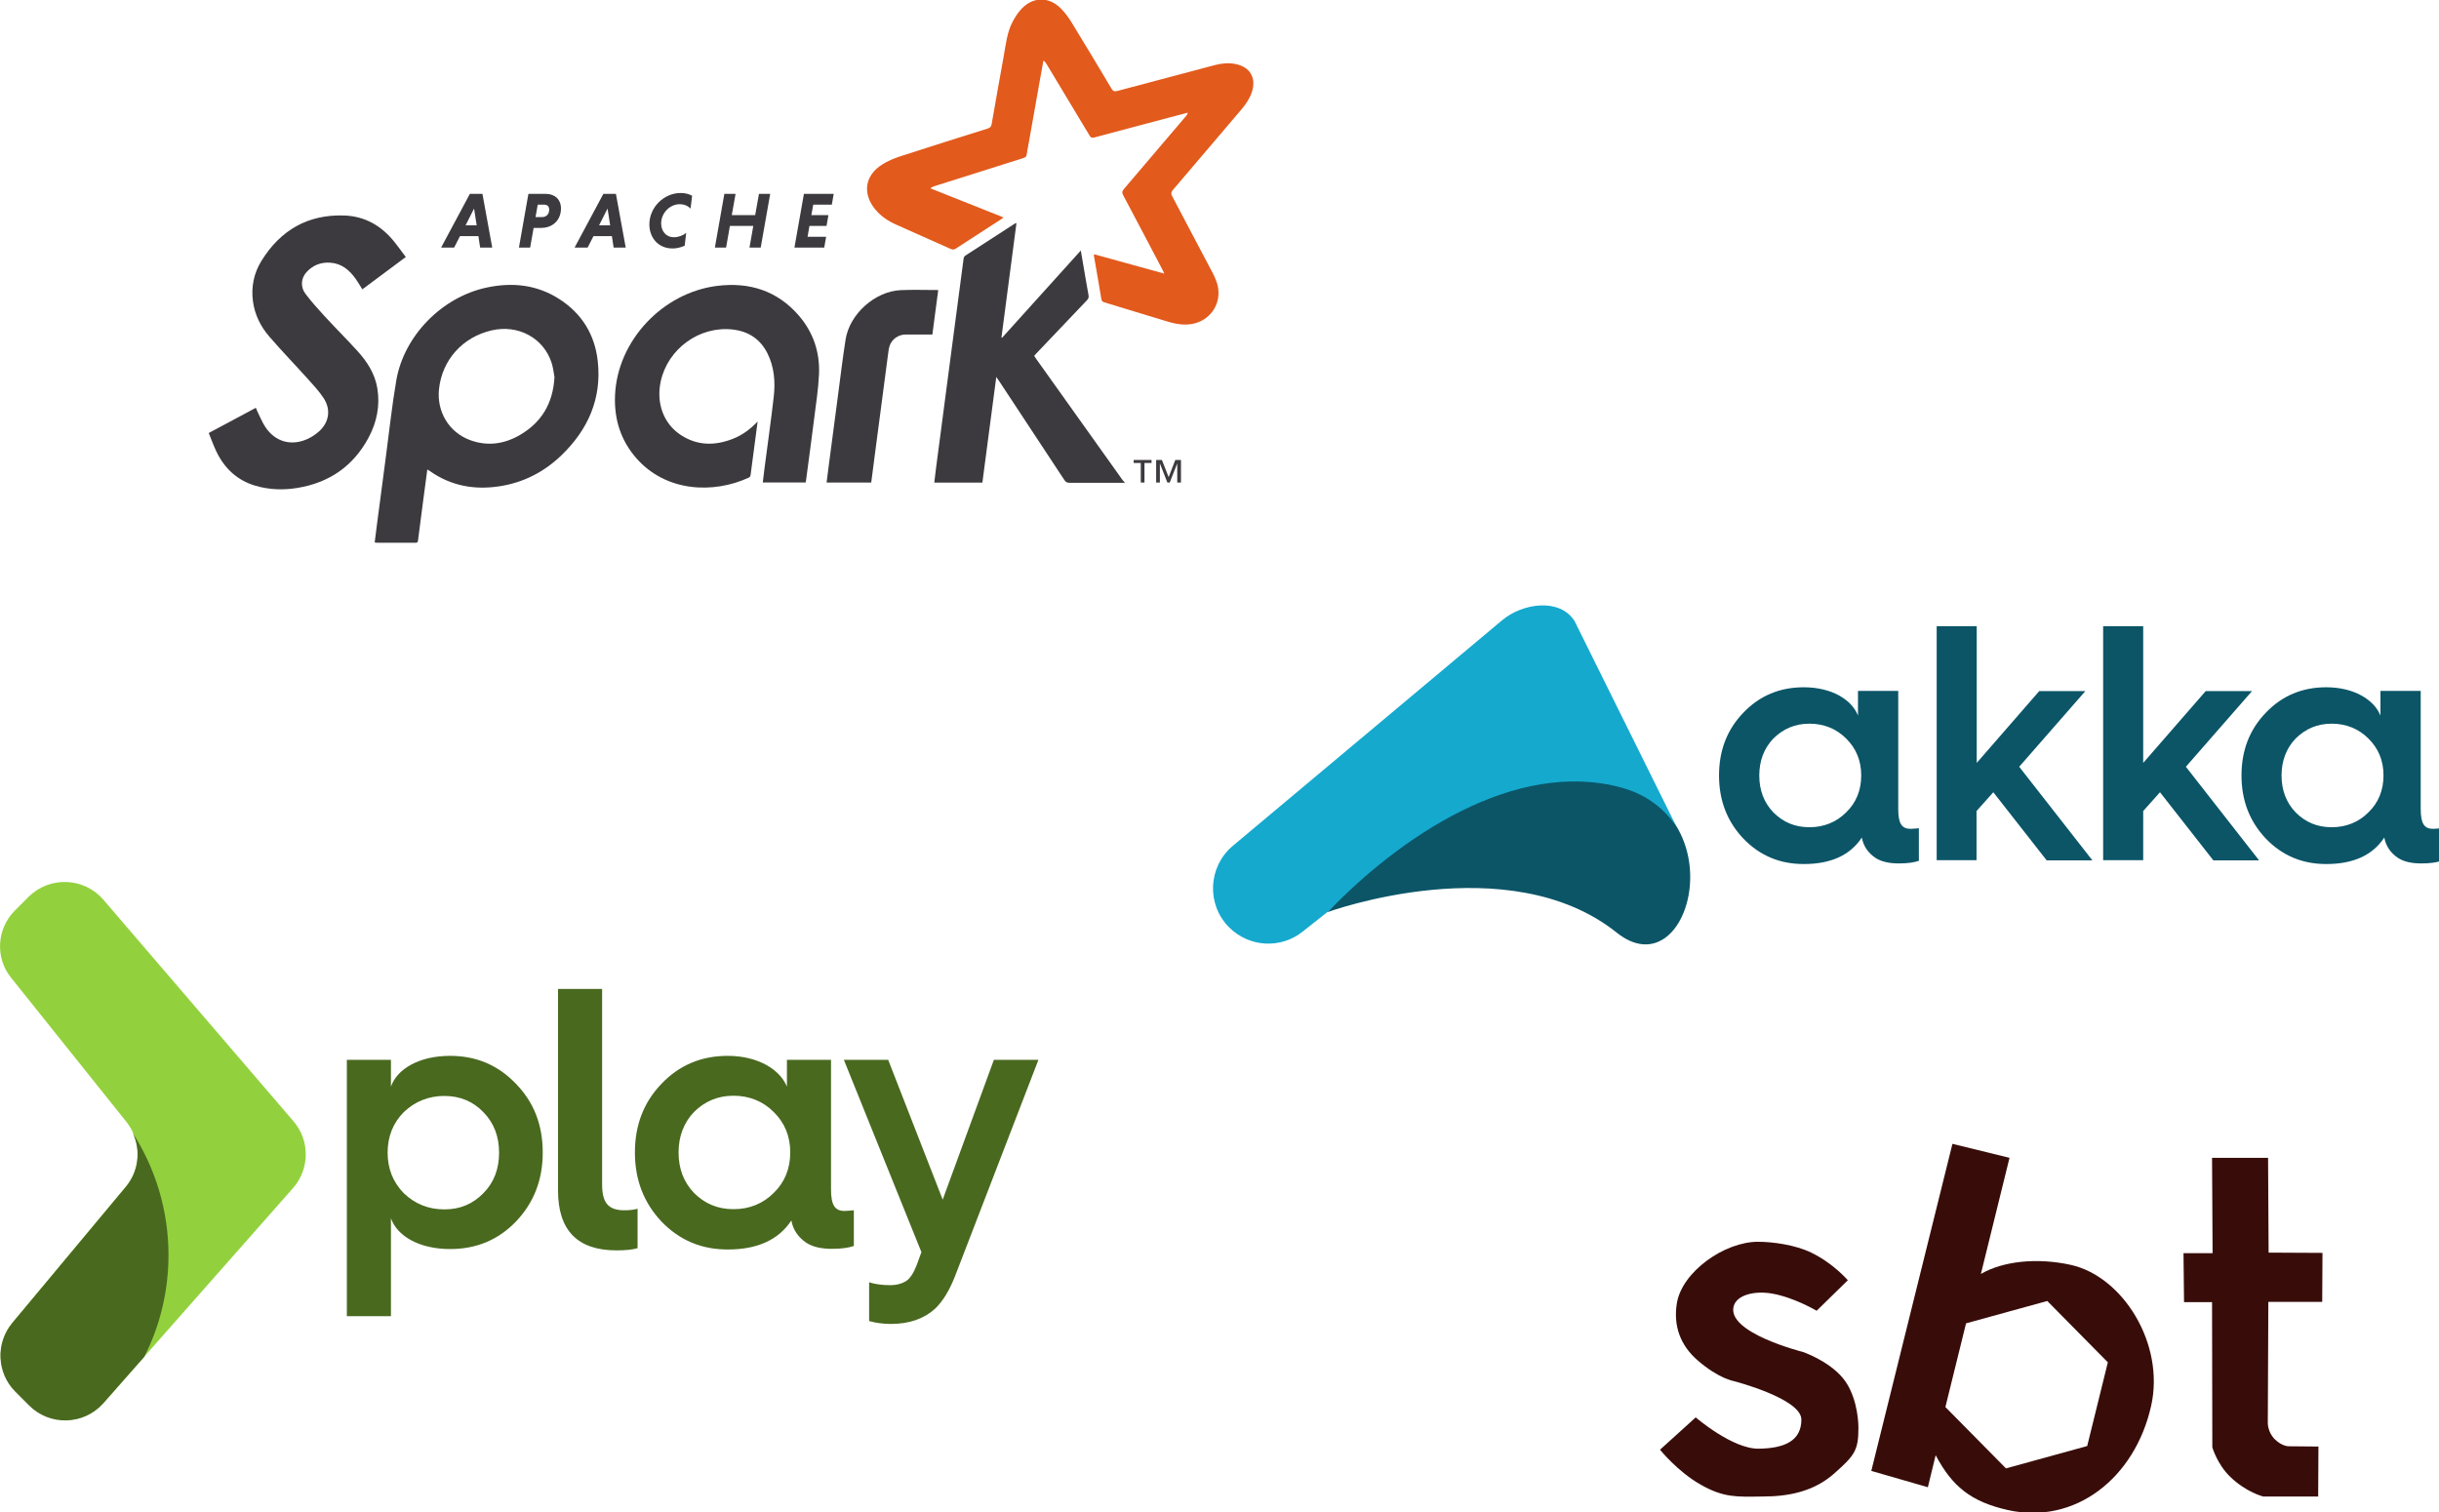 <?xml version="1.0" encoding="UTF-8" standalone="no"?>
<!-- Created with Inkscape (http://www.inkscape.org/) -->

<svg
   xmlns:dc="http://purl.org/dc/elements/1.1/"
   xmlns:cc="http://creativecommons.org/ns#"
   xmlns:rdf="http://www.w3.org/1999/02/22-rdf-syntax-ns#"
   xmlns:svg="http://www.w3.org/2000/svg"
   xmlns="http://www.w3.org/2000/svg"
   xmlns:sodipodi="http://sodipodi.sourceforge.net/DTD/sodipodi-0.dtd"
   xmlns:inkscape="http://www.inkscape.org/namespaces/inkscape"
   width="239.952mm"
   height="148.794mm"
   viewBox="0 0 239.952 148.794"
   version="1.1"
   id="svg8"
   inkscape:version="0.92.2 5c3e80d, 2017-08-06"
   sodipodi:docname="scala-ecosystem.svg">
  <defs
     id="defs2" />
  <sodipodi:namedview
     id="base"
     pagecolor="#ffffff"
     bordercolor="#666666"
     borderopacity="1.0"
     inkscape:pageopacity="0.0"
     inkscape:pageshadow="2"
     inkscape:zoom="0.35"
     inkscape:cx="285.95601"
     inkscape:cy="327.1607"
     inkscape:document-units="mm"
     inkscape:current-layer="layer1"
     showgrid="false"
     fit-margin-top="0"
     fit-margin-left="0"
     fit-margin-right="0"
     fit-margin-bottom="0"
     inkscape:window-width="1440"
     inkscape:window-height="878"
     inkscape:window-x="0"
     inkscape:window-y="0"
     inkscape:window-maximized="1" />
  <g
     inkscape:label="Layer 1"
     inkscape:groupmode="layer"
     id="layer1"
     transform="translate(-30.174,-86.601)">
    <g
       id="g94"
       transform="matrix(0.218,0,0,0.218,23.597,170.433)">
      <path
         id="path86"
         d="m 36.9,26.4 6.2,-6.2 c 9.5,-9.4 25,-8.8 33.7,1.3 l 85.8,100 c 7.5,8.7 7.4,21.6 -0.2,30.2 l -85.5,96.9 c -8.8,9.9 -24.1,10.4 -33.5,1 l -6.2,-6.2 c -8.4,-8.4 -9,-21.8 -1.4,-31 L 87,151 c 7,-8.4 7.1,-20.5 0.3,-29.1 l -52,-65 c -7.4,-9 -6.7,-22.2 1.6,-30.5 z"
         inkscape:connector-curvature="0"
         style="fill:#92d13d" />
      <path
         id="path88"
         d="m 86.9,151.2 -51.2,61.4 c -7.6,9.1 -7,22.6 1.4,31 l 6.2,6.2 c 9.4,9.4 24.7,8.9 33.5,-1 l 18.5,-21 c 7,-13.8 10.9,-29.4 10.9,-45.9 0,-20.4 -6,-39.3 -16.2,-55.2 3.8,7.8 2.8,17.5 -3.1,24.5 z"
         inkscape:connector-curvature="0"
         style="fill:#49691f" />
      <g
         id="g92"
         style="fill:#49691f">
        <path
           id="path90"
           d="M 206.6,209.5 H 186.7 V 93.8 h 19.9 v 12.1 c 2.8,-8.1 12.9,-13.9 26.7,-13.9 11.8,0 21.7,4.2 29.7,12.6 8.1,8.3 12.1,18.6 12.1,31 0,12.4 -4,22.7 -12.1,31.2 -8,8.3 -17.9,12.4 -29.7,12.4 -13.8,0 -23.9,-5.8 -26.7,-13.9 z m 5.8,-92.1 c -4.8,4.8 -7.3,11 -7.3,18.3 0,7.3 2.5,13.4 7.3,18.3 5,4.8 11.1,7.3 18.3,7.3 7.2,0 12.9,-2.5 17.6,-7.3 4.8,-4.8 7.1,-11 7.1,-18.3 0,-7.3 -2.3,-13.4 -7.1,-18.3 -4.6,-4.8 -10.5,-7.3 -17.6,-7.3 -7.1,0 -13.3,2.5 -18.3,7.3 z M 282,61.8 h 19.9 v 88.3 c 0,8.1 2.7,11.6 10,11.6 2.3,0 4.3,-0.2 6,-0.7 v 17.8 c -2.3,0.7 -5.5,1 -9.5,1 -17.6,0 -26.4,-9 -26.4,-27.1 z m 103.3,44.1 V 93.8 h 19.9 v 58.4 c 0,7.1 1.7,9.8 6.1,9.8 1.2,0 2.7,-0.2 4.2,-0.3 v 16.1 c -2.2,0.8 -5.5,1.3 -9.8,1.3 -4.8,0 -8.6,-0.8 -11.6,-2.7 -3.7,-2.5 -6,-5.8 -6.8,-10.1 -5.8,8.8 -15.4,13.1 -28.7,13.1 -11.8,0 -21.7,-4.1 -29.9,-12.6 -8,-8.5 -12,-18.8 -12,-31.2 0,-12.4 4,-22.7 12,-31 8.1,-8.5 18.1,-12.6 29.9,-12.6 13.4,0 23.5,6 26.7,13.9 z m -6,48 c 5,-4.8 7.5,-11 7.5,-18.3 0,-7.3 -2.5,-13.4 -7.5,-18.3 -4.8,-4.8 -11,-7.3 -18.1,-7.3 -7.1,0 -12.9,2.5 -17.8,7.3 -4.6,4.8 -7,11 -7,18.3 0,7.3 2.3,13.4 7,18.3 4.8,4.8 10.6,7.3 17.8,7.3 7.2,0 13.3,-2.5 18.1,-7.3 z m 43.1,40.3 c 2.5,0.8 5.6,1.3 9.3,1.3 3.2,0 5.5,-0.7 7.3,-1.8 1.8,-1.1 3.5,-3.7 4.8,-7.1 l 2.2,-6 -35,-86.8 h 20 l 24.6,63.1 23.1,-63.1 h 20.1 l -37.5,97.3 c -2.5,6.5 -5.5,11.5 -9,14.9 -5,4.6 -11.6,7 -20.1,7 -3.7,0 -7,-0.5 -9.8,-1.3 z"
           inkscape:connector-curvature="0" />
      </g>
    </g>
    <g
       id="g117"
       transform="matrix(0.199,0,0,0.199,143.395,136.015)">
      <g
         id="g111"
         style="fill:#0b5567">
        <path
           id="path109"
           d="M 349.6,105.5 V 93.3 h 19.9 v 58.4 c 0,7.1 1.7,9.8 6.1,9.8 1.2,0 2.7,-0.2 4.1,-0.3 v 16.1 c -2.2,0.8 -5.5,1.3 -9.8,1.3 -4.8,0 -8.6,-0.8 -11.6,-2.7 -3.7,-2.5 -6,-5.8 -6.8,-10.1 -5.8,8.8 -15.4,13.1 -28.7,13.1 -11.8,0 -21.7,-4.1 -29.9,-12.6 -8,-8.5 -12,-18.8 -12,-31.2 0,-12.4 4,-22.7 12,-31 8.1,-8.5 18.1,-12.6 29.9,-12.6 13.6,0 23.7,6 26.8,14 z m -5.9,47.9 c 5,-4.8 7.5,-11 7.5,-18.3 0,-7.3 -2.5,-13.4 -7.5,-18.3 -4.8,-4.8 -11,-7.3 -18.1,-7.3 -7.1,0 -12.9,2.5 -17.8,7.3 -4.6,4.8 -7,11 -7,18.3 0,7.3 2.3,13.4 7,18.3 4.8,4.8 10.6,7.3 17.8,7.3 7.1,0 13.3,-2.5 18.1,-7.3 z M 388.5,177 V 61.3 h 19.8 v 67.6 L 439.2,93.4 H 462 l -32.7,37.4 36.2,46.3 h -22.6 l -26.4,-33.7 -8.3,9.3 V 177 Z m 82.3,0 V 61.3 h 19.8 v 67.6 l 30.9,-35.5 h 22.9 l -32.7,37.4 36.2,46.3 h -22.6 l -26.4,-33.7 -8.3,9.3 V 177 Z M 607.9,105.5 V 93.3 h 19.9 v 58.4 c 0,7.1 1.7,9.8 6.1,9.8 1.2,0 2.7,-0.2 4.1,-0.3 v 16.1 c -2.2,0.8 -5.5,1.3 -9.8,1.3 -4.8,0 -8.6,-0.8 -11.6,-2.7 -3.7,-2.5 -6,-5.8 -6.8,-10.1 -5.8,8.8 -15.4,13.1 -28.7,13.1 -11.8,0 -21.7,-4.1 -29.9,-12.6 -8,-8.5 -12,-18.8 -12,-31.2 0,-12.4 4,-22.7 12,-31 8.1,-8.5 18.1,-12.6 29.9,-12.6 13.5,0 23.6,6 26.8,14 z m -6,47.9 c 5,-4.8 7.5,-11 7.5,-18.3 0,-7.3 -2.5,-13.4 -7.5,-18.3 -4.8,-4.8 -11,-7.3 -18.1,-7.3 -7.1,0 -12.9,2.5 -17.8,7.3 -4.6,4.8 -7,11 -7,18.3 0,7.3 2.3,13.4 7,18.3 4.8,4.8 10.6,7.3 17.8,7.3 7.1,0 13.3,-2.5 18.1,-7.3 z"
           inkscape:connector-curvature="0" />
      </g>
      <path
         id="path113"
         d="m 230.3,212.8 c 35.9,28.7 58.9,-57 1.7,-72.8 -48,-13.3 -96.3,9.5 -144.7,62.7 0,0 89.4,-32.7 143,10.1 z"
         inkscape:connector-curvature="0"
         style="fill:#0b5567" />
      <path
         id="path115"
         d="m 88.1,202 c 34.4,-35.7 91.6,-75.5 144.9,-60.8 12.4,3.5 21.2,10.7 26.9,19.3 L 209.5,58.8 c -7.2,-11.5 -25.6,-9.1 -36,-0.3 L 40.3,170.1 c -12.1,10.4 -12.8,28.9 -1.6,40.1 9.9,9.9 25.6,10.8 36.5,2 z"
         inkscape:connector-curvature="0"
         style="fill:#15a9ce" />
    </g>
    <g
       id="g4163"
       transform="matrix(0.331,0,0,-0.331,50.71,140.007)">
      <g
         id="g4165"
         transform="scale(0.1)">
        <path
           d="m 2840.22,800.078 c -2.68,5.723 -3.89,8.61 -5.35,11.379 -38.9,73.957 -77.71,147.969 -116.96,221.743 -3.96,7.41 -3.47,11.82 1.95,18.15 61.87,72.28 123.42,144.85 185.04,217.35 2.16,2.54 4.11,5.26 4.94,9.78 -18.02,-4.71 -36.04,-9.36 -54.04,-14.13 -74.76,-19.81 -149.54,-39.56 -224.23,-59.64 -6.97,-1.87 -10.13,0.17 -13.59,5.94 -42.45,70.91 -85.14,141.67 -127.78,212.46 -2.21,3.68 -4.58,7.25 -9.27,10.34 -3.43,-18.89 -6.92,-37.77 -10.28,-56.67 -11.88,-66.72 -23.72,-133.46 -35.56,-200.19 -1.29,-7.2 -3.07,-14.37 -3.68,-21.63 -0.6,-6.89 -4.13,-9.43 -10.36,-11.39 -88.11,-27.66 -176.13,-55.59 -264.15,-83.49 -3.87,-1.22 -7.64,-2.8 -11.79,-6.57 72.01,-28.62 144.02,-57.237 217.14,-86.295 -2.66,-2.113 -4.39,-3.738 -6.34,-5.008 -45.02,-29.129 -90.11,-58.141 -135.02,-87.422 -5.37,-3.5 -9.64,-3.996 -15.68,-1.277 -53.77,24.215 -107.75,47.972 -161.6,72.023 -24.18,10.797 -45.93,25.141 -62.87,45.856 -38.29,46.843 -30.73,100.133 20.29,132.683 16.7,10.65 35.65,18.64 54.56,24.81 86.29,28.11 172.91,55.22 259.49,82.42 7.25,2.27 10.62,5.52 11.97,13.38 11.53,66.79 23.5,133.51 35.53,200.2 6.44,35.66 9.86,72.24 27.22,104.92 6.66,12.56 14.65,24.87 24.15,35.4 34.36,38.14 82.33,39.62 118.67,3.28 12.26,-12.26 22.81,-26.73 31.92,-41.57 40.04,-65.27 79.42,-130.96 118.59,-196.76 4.63,-7.78 8.81,-9.35 17.38,-7.05 96.54,25.88 193.18,51.36 289.82,76.89 19.93,5.26 40.09,7.2 60.55,3.37 44.54,-8.34 64.01,-42.25 48.94,-85.27 -6.86,-19.61 -18.69,-36.16 -32,-51.8 -67.43,-79.3 -134.75,-158.69 -202.41,-237.79 -5.53,-6.46 -5.65,-11.14 -1.82,-18.36 40.36,-76.077 80.37,-152.339 120.53,-228.527 9.61,-18.242 16.94,-37.16 17.16,-58.101 0.48,-47.629 -34.35,-86.606 -81.68,-93.543 -26.51,-3.895 -51.14,1.769 -75.98,9.441 -60.53,18.711 -121.17,37.11 -181.84,55.356 -5.62,1.683 -7.77,3.882 -8.76,9.941 -6.98,42.695 -14.59,85.297 -21.95,127.934 -0.21,1.172 0.14,2.437 0.32,5.047 69.07,-19.055 137.54,-37.942 208.83,-57.61"
           style="fill:#e25a1c;fill-opacity:1;fill-rule:evenodd;stroke:none"
           id="path4167"
           inkscape:connector-curvature="0" />
        <path
           d="m 2722.2,178.23 c -54.59,0.098 -109.18,0.348 -163.78,0.129 -7.2,-0.019 -11.29,2.082 -15.31,8.211 -64.63,98.442 -129.55,196.692 -194.42,294.981 -2.07,3.129 -4.27,6.148 -7.94,11.41 -13.97,-106.16 -27.62,-209.949 -41.3,-314 -47.77,0 -94.59,0 -142.96,0 1.67,13.93 3.14,27.391 4.9,40.801 13.96,106.59 27.97,213.179 41.98,319.758 13.38,101.839 26.72,203.679 40.3,305.5 0.4,3.039 2.42,6.875 4.9,8.488 49.19,32.074 98.55,63.871 147.91,95.691 0.72,0.469 1.72,0.524 4.27,1.246 -14.93,-113.871 -29.75,-226.851 -44.57,-339.836 0.59,-0.398 1.17,-0.8 1.76,-1.211 77.44,85.844 154.89,171.688 234,259.372 2.29,-13.2 4.27,-24.497 6.21,-35.801 5.55,-32.367 10.87,-64.781 16.81,-97.082 1.2,-6.508 -0.53,-10.559 -4.87,-15.086 -50.08,-52.41 -99.97,-105 -149.9,-157.539 -2.18,-2.293 -4.27,-4.672 -6.75,-7.391 1.59,-2.551 2.95,-5 4.56,-7.269 86.13,-120.891 172.26,-241.762 258.46,-362.602 1.56,-2.191 3.81,-3.91 5.74,-5.852 0,-0.636 0,-1.277 0,-1.918"
           style="fill:#3c3a3e;fill-opacity:1;fill-rule:evenodd;stroke:none"
           id="path4169"
           inkscape:connector-curvature="0" />
        <path
           d="m 1027.64,492.488 c -2.18,11.141 -3.74,27.5 -8.69,42.782 -23.938,73.871 -99.735,114.378 -178.188,96.117 -86.063,-20.028 -147.567,-87.688 -156.465,-175.508 -6.586,-64.957 28.394,-127.539 93.433,-151.027 52.399,-18.93 102.848,-11.012 149.688,17.078 62.086,37.25 95.762,92.55 100.222,170.558 z M 649.703,217.922 C 645.457,186.141 641.406,156.191 637.465,126.219 632.23,86.379 627.008,46.531 621.992,6.672 621.406,2.02 619.996,-0.031 615,0 575.73,0.16 536.461,0.121 497.195,0.18 c -0.894,0 -1.789,0.492 -3.918,1.09 2.375,18.809 4.684,37.672 7.153,56.52 8.664,66.082 17.308,132.172 26.101,198.242 10.055,75.547 18.02,151.457 30.895,226.52 22.804,132.914 135.562,247.457 267.879,275.976 76.711,16.547 150.125,8.891 217.095,-34.273 66.79,-43.047 105.1,-105.516 113.83,-184.094 12.35,-111.101 -28.54,-203.332 -107.46,-279.629 -51.793,-50.09 -113.805,-81.922 -185.332,-92.679 -73.684,-11.114 -142.946,1.179 -205.102,44.617 -2.285,1.59 -4.723,2.98 -8.633,5.453"
           style="fill:#3c3a3e;fill-opacity:1;fill-rule:evenodd;stroke:none"
           id="path4171"
           inkscape:connector-curvature="0" />
        <path
           d="m 585.711,849.512 c -44.039,-32.785 -86.496,-64.387 -129.137,-96.129 -6.871,10.844 -13.027,21.644 -20.215,31.695 -18.5,25.852 -41.476,45.168 -74.894,47.512 -27.793,1.949 -51.563,-7.207 -70.481,-27.699 -16.921,-18.325 -19.132,-44.379 -3.32,-65.075 17.406,-22.781 36.457,-44.394 55.91,-65.484 32.246,-34.961 65.953,-68.582 97.992,-103.73 29.153,-31.973 52.391,-67.852 59.567,-111.571 8.535,-51.972 -1.832,-101.472 -26.418,-147.152 -45.496,-84.527 -117.141,-133.57 -211.723,-148.918 -41.769,-6.77 -83.426,-5.422 -124.183,6.578 C 84.719,185.461 47.07,220.91 22.859,270.969 14.305,288.668 7.762,307.34 0,326.309 c 47.355,25.339 93.356,49.961 140.031,74.941 1.629,-3.891 2.766,-7.129 4.285,-10.16 7.957,-15.93 14.473,-32.852 24.332,-47.512 29.235,-43.469 76.457,-56.699 124.364,-35.207 12.304,5.52 24.156,13.309 34.25,22.258 30.871,27.402 36.66,65.551 13.808,100.031 -13.129,19.809 -29.55,37.57 -45.535,55.32 -38.203,42.43 -77.961,83.5 -115.281,126.692 -25.727,29.769 -43.207,64.488 -48.738,104.363 -6.043,43.535 2.664,84.617 25.32,121.27 56.324,91.105 138.172,138.5 246.43,134.574 61.718,-2.238 110.863,-31.098 149.011,-79.051 11.289,-14.183 21.868,-28.933 33.434,-44.316"
           style="fill:#3c3a3e;fill-opacity:1;fill-rule:evenodd;stroke:none"
           id="path4173"
           inkscape:connector-curvature="0" />
        <path
           d="m 1631.44,360.398 c -7.18,-54.878 -13.95,-107.039 -20.99,-159.16 -0.36,-2.636 -2.43,-6.226 -4.68,-7.277 -106.56,-49.352 -246.88,-42.461 -334.39,56.918 -47.02,53.391 -66.75,116.762 -63.8,187.262 6.82,163.199 142.13,305.668 303.94,325.574 94.54,11.633 177.45,-13.902 241.5,-87.34 43.62,-50.031 63.8,-109.773 60.82,-175.703 -1.96,-43.551 -8.79,-86.91 -14.21,-130.262 -7.68,-61.398 -16.07,-122.719 -24.18,-184.07 -0.29,-2.18 -0.73,-4.34 -1.22,-7.11 -42.19,0 -84.13,0 -127.48,0 1.7,14.098 3.25,27.899 5.04,41.668 9.23,70.864 19.38,141.614 27.47,212.602 5.04,44.211 1.87,88.09 -18.35,129.039 -21.51,43.52 -57.57,66.539 -105,71.57 -98.16,10.391 -191.55,-57.82 -212.49,-154.418 -13.83,-63.769 7.97,-124.89 58.75,-158.679 49.5,-32.934 102.51,-33.043 156.45,-11.684 27.35,10.82 50.65,27.953 72.82,51.07"
           style="fill:#3c3a3e;fill-opacity:1;fill-rule:evenodd;stroke:none"
           id="path4175"
           inkscape:connector-curvature="0" />
        <path
           d="m 2168.23,751.324 c -5.82,-44.199 -11.55,-87.738 -17.41,-132.179 -26.95,0 -53.38,0.156 -79.8,-0.055 -21.41,-0.168 -40.95,-13.988 -47.38,-33.981 -2.52,-7.82 -3.45,-16.187 -4.53,-24.39 -13.41,-101.489 -26.72,-202.981 -40.03,-304.481 -3.36,-25.59 -6.63,-51.199 -9.99,-77.179 -44.22,0 -87.81,0 -132.69,0 2.48,19.519 4.82,38.402 7.29,57.261 8.63,65.782 17.26,131.539 26,197.289 7.55,56.903 14.28,113.93 23.17,170.621 11.92,75.997 87.53,143.485 164.22,146.821 36.59,1.59 73.31,0.273 111.15,0.273"
           style="fill:#3c3a3e;fill-opacity:1;fill-rule:evenodd;stroke:none"
           id="path4177"
           inkscape:connector-curvature="0" />
        <path
           d="m 2878.63,179.059 v 56.011 h -0.32 l -21.98,-56.011 h -7.01 l -21.98,56.011 h -0.33 v -56.011 h -11.07 v 67.089 h 17.09 l 20.03,-50.968 19.71,50.968 h 16.94 v -67.089 z m -97.38,58.121 v -58.121 h -11.07 v 58.121 h -21.01 v 8.968 h 53.09 v -8.968 h -21.01"
           style="fill:#3c3a3e;fill-opacity:1;fill-rule:nonzero;stroke:none"
           id="path4179"
           inkscape:connector-curvature="0" />
        <path
           d="m 763.457,943.719 h 32.898 l -7.757,49.808 z m 38.063,-32.18 H 746.785 L 729.398,877.48 h -38.761 l 85.5,159.73 h 37.367 l 29.113,-159.73 h -35.933 l -5.164,34.059"
           style="fill:#3c3a3e;fill-opacity:1;fill-rule:nonzero;stroke:none"
           id="path4181"
           inkscape:connector-curvature="0" />
        <path
           d="m 997.352,1005.04 h -19.5 l -6.563,-36.876 h 19.484 c 11.757,0 21.157,7.738 21.157,22.313 0,9.633 -5.89,14.563 -14.578,14.563 z m -47.215,32.17 h 51.223 c 26.78,0 45.56,-15.97 45.56,-43.444 0,-34.536 -24.43,-57.782 -59.197,-57.782 H 965.648 L 955.301,877.48 h -33.34 l 28.176,159.73"
           style="fill:#3c3a3e;fill-opacity:1;fill-rule:nonzero;stroke:none"
           id="path4183"
           inkscape:connector-curvature="0" />
        <path
           d="m 1160.22,943.719 h 32.9 l -7.76,49.808 z m 38.06,-32.18 h -54.73 l -17.39,-34.059 h -38.76 l 85.5,159.73 h 37.36 l 29.12,-159.73 h -35.93 l -5.17,34.059"
           style="fill:#3c3a3e;fill-opacity:1;fill-rule:nonzero;stroke:none"
           id="path4185"
           inkscape:connector-curvature="0" />
        <path
           d="m 1414.67,883.125 c -11.27,-5.164 -23.71,-8.234 -36.17,-8.234 -42.27,0 -68.83,31.722 -68.83,71.422 0,50.746 42.75,93.497 93.5,93.497 12.68,0 24.2,-3.05 33.59,-8.22 l -4.7,-38.301 c -7.04,7.761 -18.33,13.161 -32.42,13.161 -29.12,0 -54.96,-26.321 -54.96,-56.848 0,-23.25 14.56,-41.356 37.59,-41.356 14.1,0 27.71,5.406 36.87,12.922 l -4.47,-38.043"
           style="fill:#3c3a3e;fill-opacity:1;fill-rule:nonzero;stroke:none"
           id="path4187"
           inkscape:connector-curvature="0" />
        <path
           d="m 1618.52,941.848 h -69.53 L 1537.7,877.48 h -33.34 l 28.18,159.73 h 33.36 l -11.27,-63.183 h 69.53 l 11.26,63.183 h 33.36 l -28.17,-159.73 h -33.36 l 11.27,64.368"
           style="fill:#3c3a3e;fill-opacity:1;fill-rule:nonzero;stroke:none"
           id="path4189"
           inkscape:connector-curvature="0" />
        <path
           d="m 1740.85,877.48 28.17,159.73 h 88.57 l -5.64,-32.17 h -55.21 l -5.62,-31.013 h 50.72 l -5.62,-32.179 h -50.75 l -5.64,-32.184 h 55.21 l -5.64,-32.184 h -88.55"
           style="fill:#3c3a3e;fill-opacity:1;fill-rule:nonzero;stroke:none"
           id="path4191"
           inkscape:connector-curvature="0" />
      </g>
    </g>
    <g
       id="g271"
       transform="matrix(0.265,0,0,0.265,192.385,197.85)">
      <g
         display="none"
         id="guidelines"
         style="display:none">
        <line
           id="line244"
           y2="159.208"
           x2="126.958"
           y1="21.833"
           x1="160.833"
           display="inline"
           style="display:inline;fill:none;stroke:#ff2d00" />
        <line
           id="line246"
           y2="166.25"
           x2="147.375"
           y1="28.875"
           x1="181.25"
           display="inline"
           style="display:inline;fill:none;stroke:#ff2d00" />
      </g>
      <g
         id="Layer_3">
        <path
           id="path249"
           d="m 17.417,106.458 -13.25,12 c 0,0 6.5,8.125 15.125,13 8.625,4.875 13.381,4.508 23.065,4.379 9.31,0 18.81,-1.754 26.435,-8.504 7.625,-6.75 9.066,-8.6 9.033,-17.112 -0.016,-3.994 -1.075,-12.813 -5.908,-18.513 -5.466,-6.445 -14.781,-9.566 -14.781,-9.566 0,0 -28.53,-7.155 -25.594,-17.059 1.232,-4.156 7.818,-5.726 14.292,-4.583 8.192,1.444 16.474,6.371 16.474,6.371 l 11.577,-11.33 c 0,0 -5.274,-6.198 -13.468,-10.208 C 54.353,42.366 45.989,41.274 40.634,41.255 28.042,41.208 12.299,52.452 10.417,64.083 c -1.375,8.5 1.383,15.676 7.625,21.125 7.875,6.875 13.478,7.771 13.478,7.771 0,0 25.123,6.469 25.123,14.286 0,7.817 -6.101,10.692 -15.851,10.817 -9.75,0.125 -23.375,-11.624 -23.375,-11.624 z"
           inkscape:connector-curvature="0"
           style="fill:#380d09" />
        <path
           id="path251"
           d="m 198.508,45.484 0.2,18.199 h 10.4 l 0.1,53.9 c 0,0 1.801,6.2 6.5,10.8 6.065,5.937 12.4,7.454 12.4,7.454 h 20.399 l 0.101,-18.554 -11,-0.1 c 0,0 -2.401,0.101 -5.1,-2.5 -2.801,-2.7 -2.7,-6.2 -2.7,-6.2 l 0.2,-44.9 h 20 l 0.1,-18.2 -20,-0.1 -0.2,-35.2 h -20.8 l 0.2,35.4 h -10.8 z"
           inkscape:connector-curvature="0"
           style="fill:#380d09" />
        <path
           id="path253"
           d="m 156.667,49.833 c -12.529,-2.767 -25.25,-1.375 -33.375,3.375 l 10.625,-43.125 -21.188,-5.188 -30.125,121.438 21,6.062 2.896,-11.895 c 6.167,11.666 13.194,17.279 26.667,20.333 25,5.667 47.312,-11.762 53.334,-38.667 5.166,-23.083 -10.584,-48.083 -29.834,-52.333 z m 6.089,67.261 -30.152,8.302 -22.49,-22.776 7.666,-31.077 30.155,-8.302 22.487,22.776 z"
           inkscape:connector-curvature="0"
           style="fill:#380d09" />
      </g>
    </g>
  </g>
</svg>
